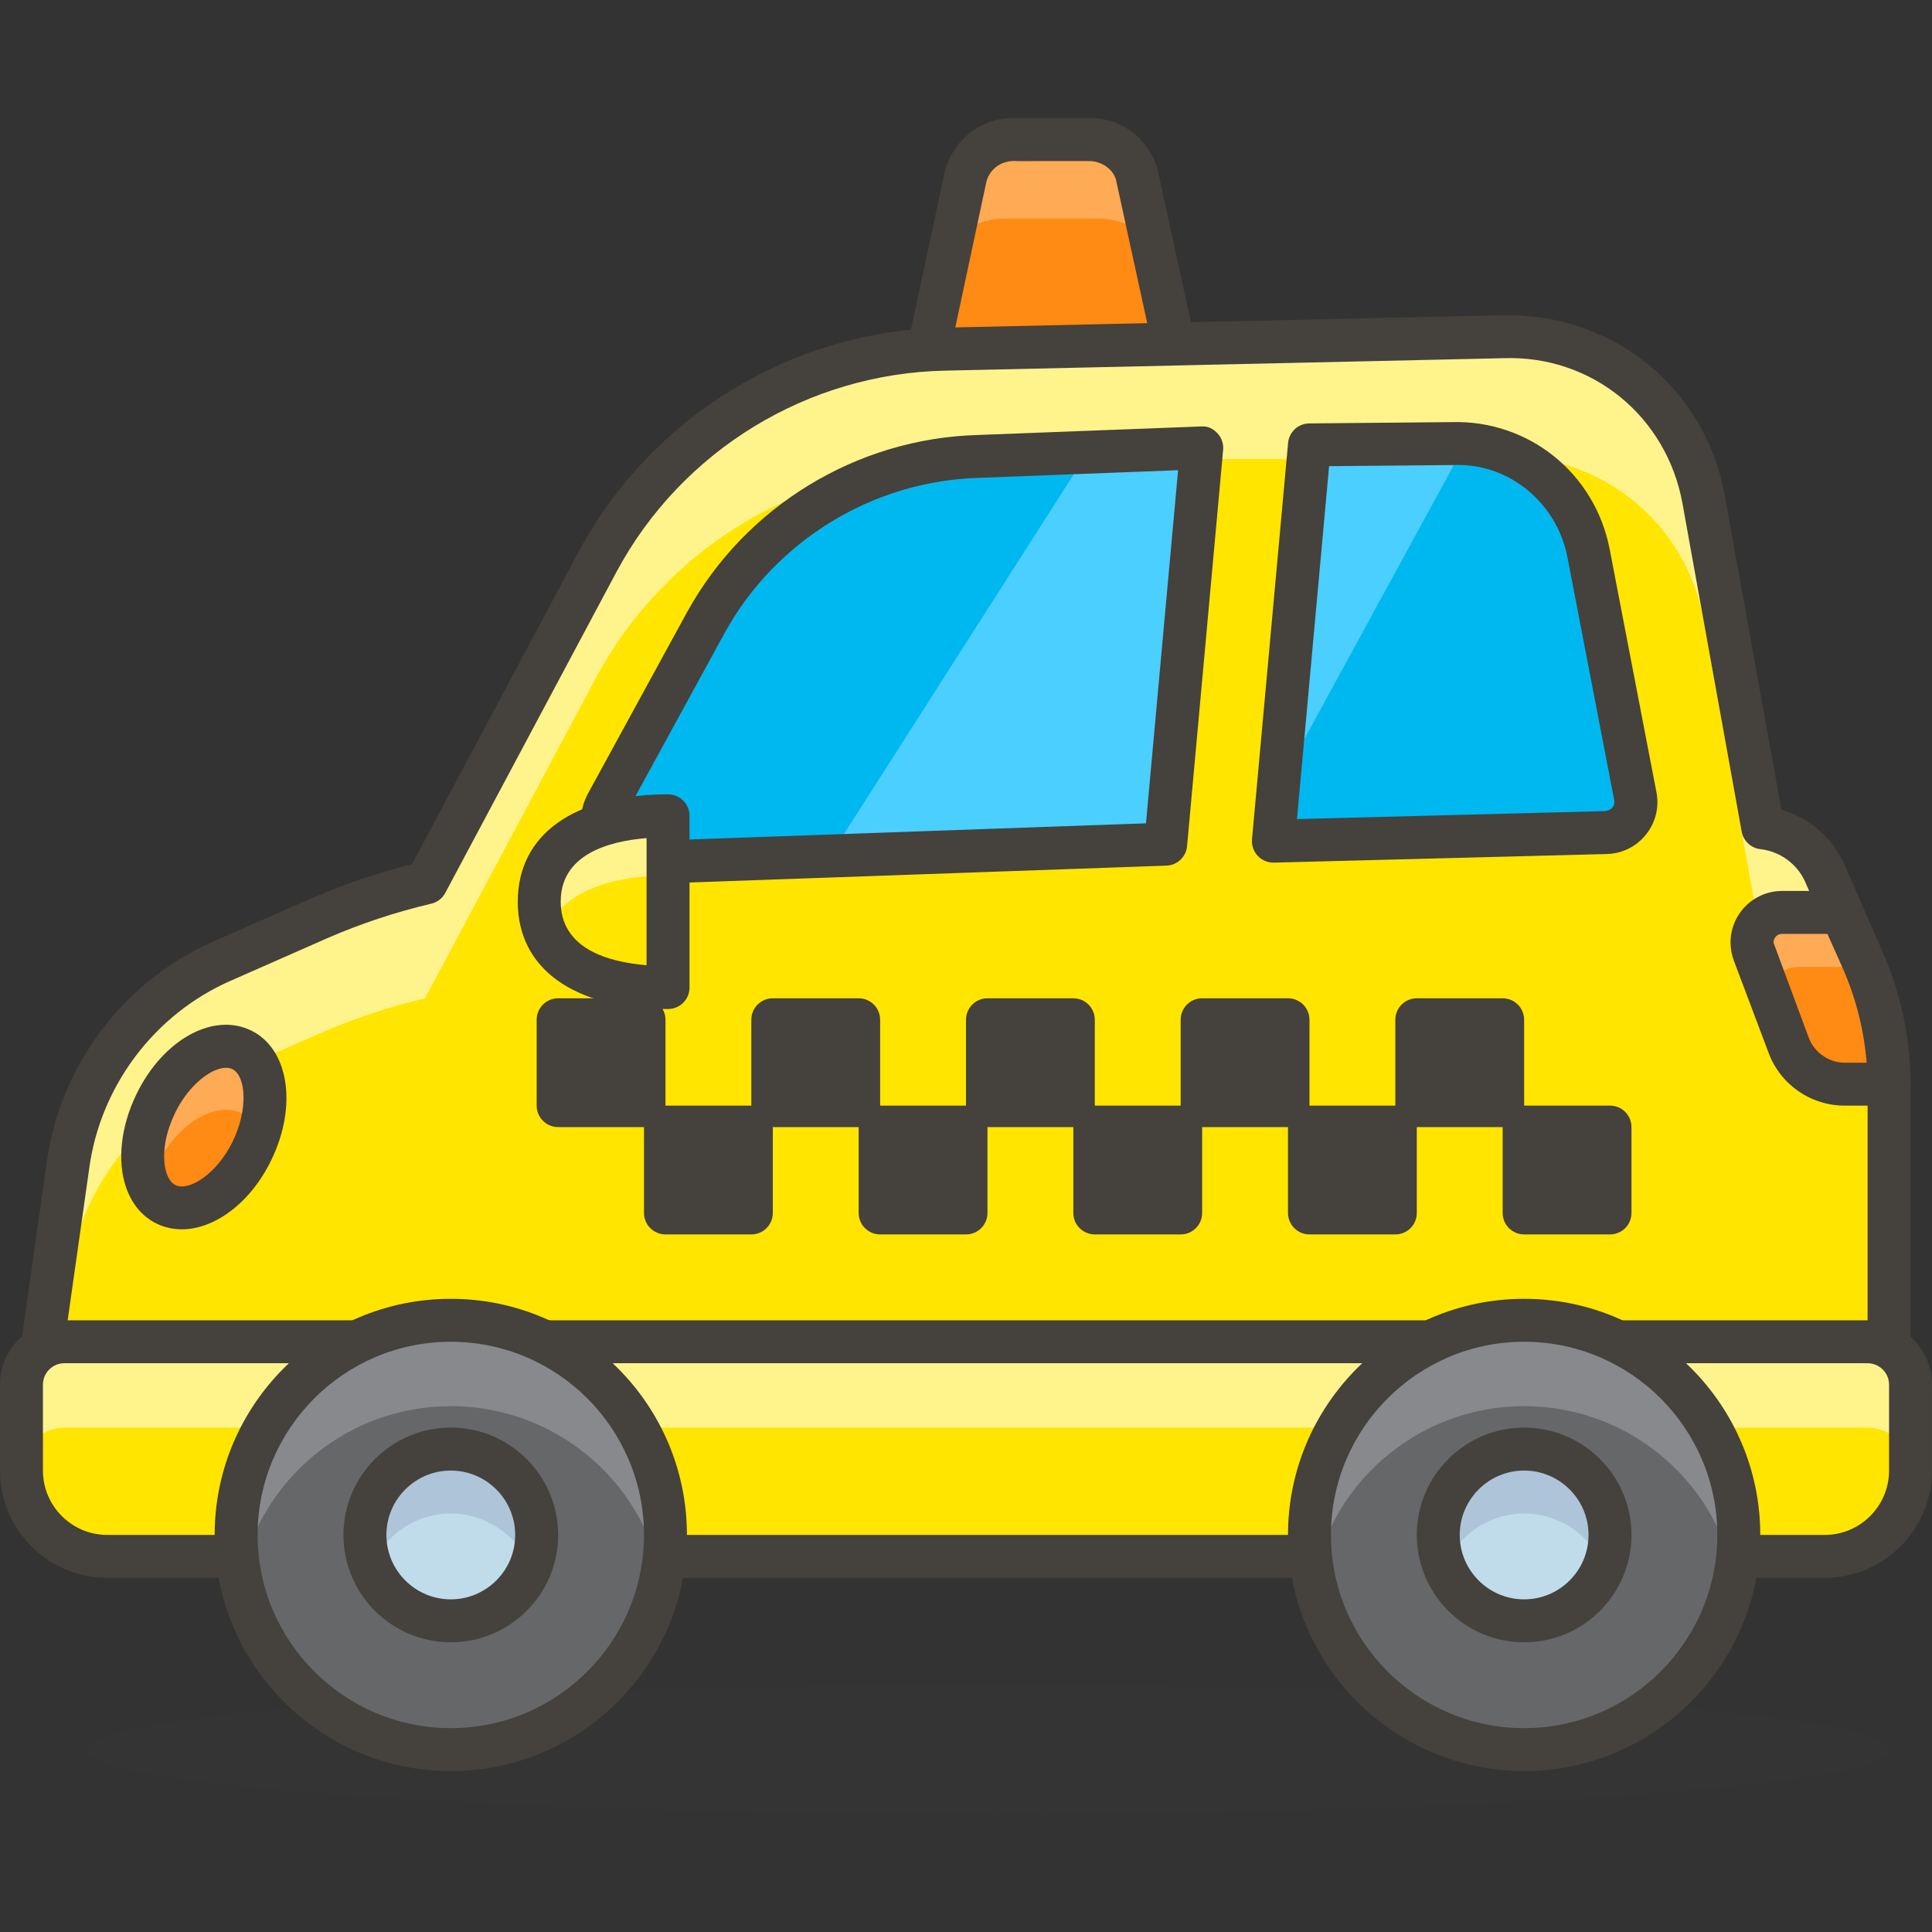<?xml version="1.0" encoding="iso-8859-1"?>
<!-- Generator: Adobe Illustrator 21.0.0, SVG Export Plug-In . SVG Version: 6.00 Build 0)  -->
<svg xmlns="http://www.w3.org/2000/svg" xmlns:xlink="http://www.w3.org/1999/xlink" version="1.1" id="Capa_1" x="0px" y="0px" viewBox="0 0 45 45" style="enable-background:new 0 0 45 45;" xml:space="preserve" width="512" height="512">
<rect x="0" y="0" width="45" height="45" fill="#333333" stroke="none"/>
<g>
	<g id="_Group__518_">
		<path id="_Path__609_" style="fill:#FF8A14;" d="M27.5,8.752h-6l1-4.68c0.158-0.521,0.657-0.862,1.2-0.82h1.6    c0.536-0.033,1.024,0.307,1.18,0.82L27.5,8.752z"/>
		<path id="_Path_2_601_" style="fill:#FFAA54;" d="M23.49,5.092h2c0.48-0.019,0.948,0.154,1.3,0.48l-0.33-1.5    c-0.155-0.506-0.632-0.843-1.16-0.82h-1.6c-0.536-0.033-1.024,0.307-1.18,0.82l-0.33,1.5C22.542,5.246,23.01,5.073,23.49,5.092z"/>
		<path style="fill:#45413C;" d="M27.5,9.252h-6c-0.151,0-0.294-0.068-0.389-0.186c-0.095-0.117-0.132-0.271-0.1-0.419l1-4.68    c0.238-0.792,0.932-1.276,1.727-1.214L25.3,2.752c0.764-0.042,1.434,0.438,1.659,1.174l1.029,4.72    c0.032,0.148-0.004,0.302-0.099,0.42C27.795,9.184,27.651,9.252,27.5,9.252z M22.118,8.252h4.761l-0.887-4.073    c-0.079-0.254-0.352-0.44-0.662-0.428L23.7,3.752c-0.36-0.03-0.632,0.167-0.722,0.465L22.118,8.252z"/>
		<path id="_Path_4_593_" style="fill:#00B8F0;" d="M13,20.752l3.44-6.25c1.278-2.322,3.69-3.795,6.34-3.87l11-0.31    c1.559-0.062,2.929,1.027,3.22,2.56l1.5,7.87H13z"/>
		<path id="_Path_5_582_" style="fill:#4ACFFF;" d="M25.32,10.562l-6.51,10.19h9.64l5.68-10.41h-0.31L25.32,10.562z"/>
		
			<ellipse id="_Ellipse__589_" style="opacity:0.15;fill:#45413C;enable-background:new    ;" cx="23" cy="40.752" rx="21" ry="1.5"/>
		<path id="_Rectangle__208_" style="fill:#FFE500;" d="M1.5,31.252h42c0.552,0,1,0.448,1,1v2c0,1.105-0.895,2-2,2h-40    c-1.105,0-2-0.895-2-2v-2C0.5,31.7,0.948,31.252,1.5,31.252z"/>
		<path id="_Path_6_544_" style="fill:#FFF48C;" d="M43.5,31.252h-42c-0.552,0-1,0.448-1,1v2c0-0.552,0.448-1,1-1h42    c0.552,0,1,0.448,1,1v-2C44.5,31.7,44.052,31.252,43.5,31.252z"/>
		<path style="fill:#45413C;" d="M42.5,36.752h-40c-1.378,0-2.5-1.121-2.5-2.5v-2c0-0.827,0.673-1.5,1.5-1.5h42    c0.827,0,1.5,0.673,1.5,1.5v2C45,35.631,43.879,36.752,42.5,36.752z M1.5,31.752c-0.276,0-0.5,0.225-0.5,0.5v2    c0,0.827,0.673,1.5,1.5,1.5h40c0.827,0,1.5-0.673,1.5-1.5v-2c0-0.275-0.225-0.5-0.5-0.5H1.5z"/>
		<path id="_Compound_Path__103_" style="fill:#FFE500;" d="M43.37,22.332l-0.87-2c-0.261-0.58-0.808-0.979-1.44-1.05l-1.38-7.65    c-0.409-2.246-2.398-3.857-4.68-3.79l-13,0.29c-3.382,0.07-6.464,1.953-8.07,4.93l-4,7.5c-0.849,0.199-1.679,0.474-2.48,0.82    l-2.27,1c-1.957,0.855-3.323,2.673-3.6,4.79L1,31.252h43v-5.95C44.001,24.279,43.787,23.267,43.37,22.332z M33.82,10.332    c1.541-0.043,2.887,1.036,3.18,2.55l1.09,5.66c0.077,0.384-0.171,0.759-0.556,0.836c-0.041,0.008-0.082,0.013-0.124,0.014    l-7.75,0.2l0.84-9.23L33.82,10.332z M16.44,14.502c1.278-2.322,3.69-3.795,6.34-3.87l5.21-0.2l-0.84,9.23L15,20.092    c-0.513,0.026-0.95-0.369-0.976-0.882c-0.009-0.174,0.031-0.346,0.116-0.498L16.44,14.502z"/>
		<g id="_Group_2_343_">
			<path id="_Path_7_523_" style="fill:#FFF48C;" d="M43.37,22.332l-0.87-2c-0.261-0.58-0.808-0.979-1.44-1.05l-1.38-7.65     c-0.409-2.246-2.398-3.857-4.68-3.79l-13,0.29c-3.382,0.07-6.464,1.953-8.07,4.93l-4,7.5c-0.849,0.199-1.679,0.474-2.48,0.82     l-2.27,1c-1.957,0.855-3.323,2.673-3.6,4.79L1,31.252h0.36l0.19-1.39c0.279-2.114,1.645-3.928,3.6-4.78l2.27-1     c0.8-0.35,1.63-0.628,2.48-0.83l4-7.5c1.43-2.634,4.03-4.428,7-4.83c0.615-0.181,1.25-0.282,1.89-0.3l5.21-0.2v0.27h2.5v-0.29     h3.32c0.421-0.006,0.839,0.072,1.23,0.23c2.274-0.043,4.241,1.579,4.63,3.82l1.38,7.66c0.621,0.061,1.166,0.44,1.44,1l0.87,2     c0.423,0.943,0.638,1.966,0.63,3v-2.81C44.001,24.279,43.787,23.267,43.37,22.332z"/>
		</g>
		<path style="fill:#45413C;" d="M44,31.752H1c-0.145,0-0.283-0.063-0.377-0.172c-0.095-0.109-0.138-0.255-0.118-0.398l0.58-4.08    c0.298-2.272,1.791-4.259,3.895-5.178l2.269-1c0.759-0.328,1.546-0.595,2.346-0.795l3.895-7.302    c1.689-3.131,4.946-5.121,8.501-5.195l13-0.29c2.582-0.058,4.726,1.692,5.183,4.2l1.319,7.318    c0.644,0.186,1.186,0.647,1.465,1.267l0.872,2.004c0.447,1.003,0.673,2.071,0.672,3.171v5.95C44.5,31.529,44.276,31.752,44,31.752    z M1.576,30.752H43.5v-5.45c0.001-0.961-0.196-1.892-0.587-2.767c0-0.001-0.001-0.003-0.001-0.004l-0.87-2    c-0.186-0.411-0.584-0.702-1.038-0.752c-0.22-0.025-0.397-0.191-0.437-0.408l-1.38-7.65c-0.368-2.017-2.101-3.453-4.173-3.378    l-13.003,0.29c-3.196,0.066-6.124,1.855-7.641,4.667l-3.999,7.498c-0.068,0.127-0.187,0.219-0.327,0.251    c-0.819,0.192-1.625,0.458-2.396,0.792l-2.267,0.999c-1.787,0.78-3.053,2.466-3.306,4.397L1.576,30.752z M14.947,20.594    c-0.75,0-1.384-0.595-1.422-1.358c-0.013-0.268,0.048-0.533,0.178-0.767l2.298-4.207c0,0,0-0.001,0.001-0.001    c1.357-2.466,3.949-4.048,6.764-4.129l5.205-0.199c0.167-0.012,0.284,0.052,0.382,0.155c0.1,0.104,0.148,0.246,0.136,0.39    l-0.84,9.23c-0.022,0.25-0.229,0.445-0.48,0.454l-12.15,0.43C14.994,20.593,14.971,20.594,14.947,20.594z M16.878,14.743    l-2.299,4.208c-0.041,0.073-0.06,0.153-0.055,0.233c0.011,0.238,0.225,0.417,0.451,0.408l11.717-0.415l0.748-8.225l-4.642,0.178    C20.333,11.202,18.065,12.586,16.878,14.743L16.878,14.743z M29.66,20.092c-0.138,0-0.271-0.057-0.365-0.158    c-0.098-0.104-0.146-0.245-0.133-0.387l0.84-9.23c0.023-0.256,0.236-0.452,0.493-0.455l3.316-0.03    c1.799-0.053,3.338,1.194,3.68,2.955l1.09,5.661c0.13,0.65-0.295,1.29-0.948,1.421c-0.069,0.014-0.14,0.021-0.211,0.023    l-7.749,0.2C29.669,20.092,29.664,20.092,29.66,20.092z M30.957,10.858l-0.748,8.22l7.188-0.186    c0.151-0.027,0.225-0.138,0.202-0.251l-1.091-5.664c-0.247-1.279-1.385-2.21-2.675-2.145c-0.003,0-0.006,0-0.009,0L30.957,10.858z     M33.82,10.332h0.01H33.82z"/>
		<circle id="_Path_8_496_" style="fill:#656769;" cx="10.5" cy="35.752" r="5"/>
		<circle id="_Path_9_463_" style="fill:#656769;" cx="35.5" cy="35.752" r="5"/>
		<path id="_Path_10_427_" style="fill:#87898C;" d="M10.5,32.752c2.376,0,4.425,1.672,4.9,4c0.064-0.33,0.097-0.664,0.1-1    c0-2.761-2.239-5-5-5s-5,2.239-5,5c0.003,0.336,0.036,0.67,0.1,1C6.075,34.424,8.124,32.751,10.5,32.752z"/>
		<path id="_Path_11_396_" style="fill:#87898C;" d="M35.5,32.752c2.376,0,4.425,1.672,4.9,4c0.064-0.33,0.097-0.664,0.1-1    c0-2.761-2.239-5-5-5s-5,2.239-5,5c0.003,0.336,0.036,0.67,0.1,1C31.075,34.424,33.124,32.751,35.5,32.752z"/>
		<path style="fill:#45413C;" d="M10.5,41.252c-3.033,0-5.5-2.468-5.5-5.5s2.467-5.5,5.5-5.5s5.5,2.468,5.5,5.5    S13.533,41.252,10.5,41.252z M10.5,31.252c-2.481,0-4.5,2.019-4.5,4.5s2.019,4.5,4.5,4.5s4.5-2.019,4.5-4.5    S12.981,31.252,10.5,31.252z"/>
		<path style="fill:#45413C;" d="M35.5,41.252c-3.032,0-5.5-2.468-5.5-5.5s2.468-5.5,5.5-5.5s5.5,2.468,5.5,5.5    S38.532,41.252,35.5,41.252z M35.5,31.252c-2.481,0-4.5,2.019-4.5,4.5s2.019,4.5,4.5,4.5s4.5-2.019,4.5-4.5    S37.981,31.252,35.5,31.252z"/>
		<circle id="_Path_14_322_" style="fill:#C0DCEB;" cx="10.5" cy="35.752" r="2"/>
		<circle id="_Path_15_302_" style="fill:#C0DCEB;" cx="35.5" cy="35.752" r="2"/>
		<path id="_Path_16_289_" style="fill:#ADC4D9;" d="M10.5,35.252c0.813,0.002,1.545,0.496,1.85,1.25    c0.101-0.237,0.152-0.492,0.15-0.75c0-1.105-0.895-2-2-2s-2,0.895-2,2c-0.002,0.258,0.049,0.513,0.15,0.75    C8.955,35.748,9.687,35.254,10.5,35.252z"/>
		<path id="_Path_17_257_" style="fill:#ADC4D9;" d="M35.5,35.252c0.813,0.002,1.545,0.496,1.85,1.25    c0.101-0.237,0.152-0.492,0.15-0.75c0-1.105-0.895-2-2-2s-2,0.895-2,2c-0.002,0.258,0.049,0.513,0.15,0.75    C33.955,35.748,34.687,35.254,35.5,35.252z"/>
		<path style="fill:#45413C;" d="M10.5,38.252c-1.378,0-2.5-1.121-2.5-2.5s1.122-2.5,2.5-2.5s2.5,1.121,2.5,2.5    S11.878,38.252,10.5,38.252z M10.5,34.252c-0.827,0-1.5,0.673-1.5,1.5s0.673,1.5,1.5,1.5s1.5-0.673,1.5-1.5    S11.327,34.252,10.5,34.252z"/>
		<path style="fill:#45413C;" d="M35.5,38.252c-1.379,0-2.5-1.121-2.5-2.5s1.121-2.5,2.5-2.5s2.5,1.121,2.5,2.5    S36.879,38.252,35.5,38.252z M35.5,34.252c-0.827,0-1.5,0.673-1.5,1.5s0.673,1.5,1.5,1.5s1.5-0.673,1.5-1.5    S36.327,34.252,35.5,34.252z"/>
		<path id="_Path_20_177_" style="fill:#FFE500;" d="M15.56,23.002c-1.65,0-3-0.56-3-2s1.35-2,3-2V23.002z"/>
		<path id="_Path_21_161_" style="fill:#FFF48C;" d="M12.56,21.002c0.001,0.241,0.052,0.479,0.15,0.7c0.37-0.92,1.5-1.31,2.85-1.31    v-1.39C13.91,19.002,12.56,19.562,12.56,21.002z"/>
		<path style="fill:#45413C;" d="M15.56,23.502c-2.191,0-3.5-0.935-3.5-2.5c0-1.565,1.309-2.5,3.5-2.5c0.276,0,0.5,0.224,0.5,0.5v4    C16.06,23.279,15.836,23.502,15.56,23.502z M15.06,19.521c-0.905,0.074-2,0.389-2,1.48c0,1.092,1.095,1.407,2,1.481V19.521z"/>
		<path id="_Path_23_130_" style="fill:#FF8A14;" d="M3.63,25.702c-0.49,1-0.38,2.05,0.24,2.35s1.52-0.26,2-1.25    s0.38-2.05-0.24-2.35S4.11,24.712,3.63,25.702z"/>
		<path id="_Path_24_118_" style="fill:#FFAA54;" d="M3.63,27.182c0.48-1,1.38-1.55,2-1.25c0.187,0.1,0.332,0.263,0.41,0.46    c0.27-0.86,0.12-1.68-0.41-1.94s-1.52,0.26-2,1.25c-0.32,0.578-0.382,1.264-0.17,1.89C3.51,27.462,3.56,27.322,3.63,27.182z"/>
		<path style="fill:#45413C;" d="M4.234,28.633c-0.201,0-0.397-0.042-0.582-0.131c-0.333-0.161-0.58-0.453-0.715-0.845    c-0.213-0.616-0.122-1.429,0.243-2.175c0.61-1.258,1.779-1.912,2.667-1.481c0.879,0.427,1.086,1.752,0.472,3.019    C5.836,28.018,5,28.633,4.234,28.633z M5.264,24.871c-0.34,0-0.867,0.396-1.185,1.049c0,0.001,0,0.002,0,0.002    c-0.295,0.604-0.295,1.124-0.197,1.41c0.047,0.137,0.116,0.228,0.206,0.271c0.312,0.154,0.964-0.259,1.333-1.018    c0.371-0.766,0.3-1.533-0.009-1.683C5.368,24.88,5.318,24.871,5.264,24.871z M3.63,25.702h0.01H3.63z"/>
		<path id="_Path_26_99_" style="fill:#FF8A14;" d="M43,25.252h1c-0.007-1.006-0.222-2-0.63-2.92l-0.48-1.08H41.5    c-0.387,0.004-0.697,0.321-0.692,0.708c0.001,0.079,0.015,0.158,0.042,0.232l0.81,2.15C41.866,24.901,42.404,25.267,43,25.252z"/>
		<path id="_Path_27_84_" style="fill:#FFAA54;" d="M42,22.522h1.46c-0.019-0.065-0.042-0.128-0.07-0.19l-0.5-1.08H41.5    c-0.387,0.004-0.697,0.321-0.692,0.708c0.001,0.079,0.015,0.158,0.042,0.232l0.29,0.77C41.322,22.666,41.654,22.497,42,22.522z"/>
		<path style="fill:#45413C;" d="M42.965,25.752c-0.791,0-1.5-0.492-1.774-1.238l-0.809-2.146c-0.049-0.137-0.072-0.269-0.074-0.402    c-0.007-0.663,0.525-1.207,1.187-1.214h1.396c0.197,0,0.377,0.116,0.457,0.297l0.48,1.08c0.438,0.987,0.664,2.037,0.673,3.12    c0.001,0.134-0.051,0.262-0.146,0.356C44.261,25.7,44.133,25.752,44,25.752h-0.994C42.992,25.752,42.979,25.752,42.965,25.752z     M41.5,21.752c-0.104,0.001-0.193,0.092-0.192,0.203l0.82,2.211c0.133,0.362,0.494,0.595,0.859,0.587c0.005,0,0.009,0,0.013,0    h0.478c-0.062-0.767-0.251-1.511-0.564-2.217l-0.349-0.783H41.5z"/>
		<g>
			<rect id="_Rectangle_3_169_" x="13" y="23.752" style="fill:#45413C;" width="2" height="2"/>
			<path style="fill:#45413C;" d="M15,26.252h-2c-0.276,0-0.5-0.224-0.5-0.5v-2c0-0.276,0.224-0.5,0.5-0.5h2     c0.276,0,0.5,0.224,0.5,0.5v2C15.5,26.029,15.276,26.252,15,26.252z M13.5,25.252h1v-1h-1V25.252z"/>
		</g>
		<g>
			<rect id="_Rectangle_4_151_" x="18" y="23.752" style="fill:#45413C;" width="2" height="2"/>
			<path style="fill:#45413C;" d="M20,26.252h-2c-0.276,0-0.5-0.224-0.5-0.5v-2c0-0.276,0.224-0.5,0.5-0.5h2     c0.276,0,0.5,0.224,0.5,0.5v2C20.5,26.029,20.276,26.252,20,26.252z M18.5,25.252h1v-1h-1V25.252z"/>
		</g>
		<g>
			<rect id="_Rectangle_5_120_" x="23" y="23.752" style="fill:#45413C;" width="2" height="2"/>
			<path style="fill:#45413C;" d="M25,26.252h-2c-0.276,0-0.5-0.224-0.5-0.5v-2c0-0.276,0.224-0.5,0.5-0.5h2     c0.276,0,0.5,0.224,0.5,0.5v2C25.5,26.029,25.276,26.252,25,26.252z M23.5,25.252h1v-1h-1V25.252z"/>
		</g>
		<g>
			<rect id="_Rectangle_6_112_" x="28" y="23.752" style="fill:#45413C;" width="2" height="2"/>
			<path style="fill:#45413C;" d="M30,26.252h-2c-0.276,0-0.5-0.224-0.5-0.5v-2c0-0.276,0.224-0.5,0.5-0.5h2     c0.276,0,0.5,0.224,0.5,0.5v2C30.5,26.029,30.276,26.252,30,26.252z M28.5,25.252h1v-1h-1V25.252z"/>
		</g>
		<g>
			<rect id="_Rectangle_7_107_" x="33" y="23.752" style="fill:#45413C;" width="2" height="2"/>
			<path style="fill:#45413C;" d="M35,26.252h-2c-0.276,0-0.5-0.224-0.5-0.5v-2c0-0.276,0.224-0.5,0.5-0.5h2     c0.276,0,0.5,0.224,0.5,0.5v2C35.5,26.029,35.276,26.252,35,26.252z M33.5,25.252h1v-1h-1V25.252z"/>
		</g>
		<g>
			<rect id="_Rectangle_8_103_" x="15.5" y="26.252" style="fill:#45413C;" width="2" height="2"/>
			<path style="fill:#45413C;" d="M17.5,28.752h-2c-0.276,0-0.5-0.224-0.5-0.5v-2c0-0.276,0.224-0.5,0.5-0.5h2     c0.276,0,0.5,0.224,0.5,0.5v2C18,28.529,17.776,28.752,17.5,28.752z M16,27.752h1v-1h-1V27.752z"/>
		</g>
		<g>
			<rect id="_Rectangle_9_89_" x="20.5" y="26.252" style="fill:#45413C;" width="2" height="2"/>
			<path style="fill:#45413C;" d="M22.5,28.752h-2c-0.276,0-0.5-0.224-0.5-0.5v-2c0-0.276,0.224-0.5,0.5-0.5h2     c0.276,0,0.5,0.224,0.5,0.5v2C23,28.529,22.776,28.752,22.5,28.752z M21,27.752h1v-1h-1V27.752z"/>
		</g>
		<g>
			<rect id="_Rectangle_10_76_" x="25.5" y="26.252" style="fill:#45413C;" width="2" height="2"/>
			<path style="fill:#45413C;" d="M27.5,28.752h-2c-0.276,0-0.5-0.224-0.5-0.5v-2c0-0.276,0.224-0.5,0.5-0.5h2     c0.276,0,0.5,0.224,0.5,0.5v2C28,28.529,27.776,28.752,27.5,28.752z M26,27.752h1v-1h-1V27.752z"/>
		</g>
		<g>
			<rect id="_Rectangle_11_64_" x="30.5" y="26.252" style="fill:#45413C;" width="2" height="2"/>
			<path style="fill:#45413C;" d="M32.5,28.752h-2c-0.276,0-0.5-0.224-0.5-0.5v-2c0-0.276,0.224-0.5,0.5-0.5h2     c0.276,0,0.5,0.224,0.5,0.5v2C33,28.529,32.776,28.752,32.5,28.752z M31,27.752h1v-1h-1V27.752z"/>
		</g>
		<g>
			<rect id="_Rectangle_12_60_" x="35.5" y="26.252" style="fill:#45413C;" width="2" height="2"/>
			<path style="fill:#45413C;" d="M37.5,28.752h-2c-0.276,0-0.5-0.224-0.5-0.5v-2c0-0.276,0.224-0.5,0.5-0.5h2     c0.276,0,0.5,0.224,0.5,0.5v2C38,28.529,37.776,28.752,37.5,28.752z M36,27.752h1v-1h-1V27.752z"/>
		</g>
	</g>
</g>















</svg>
